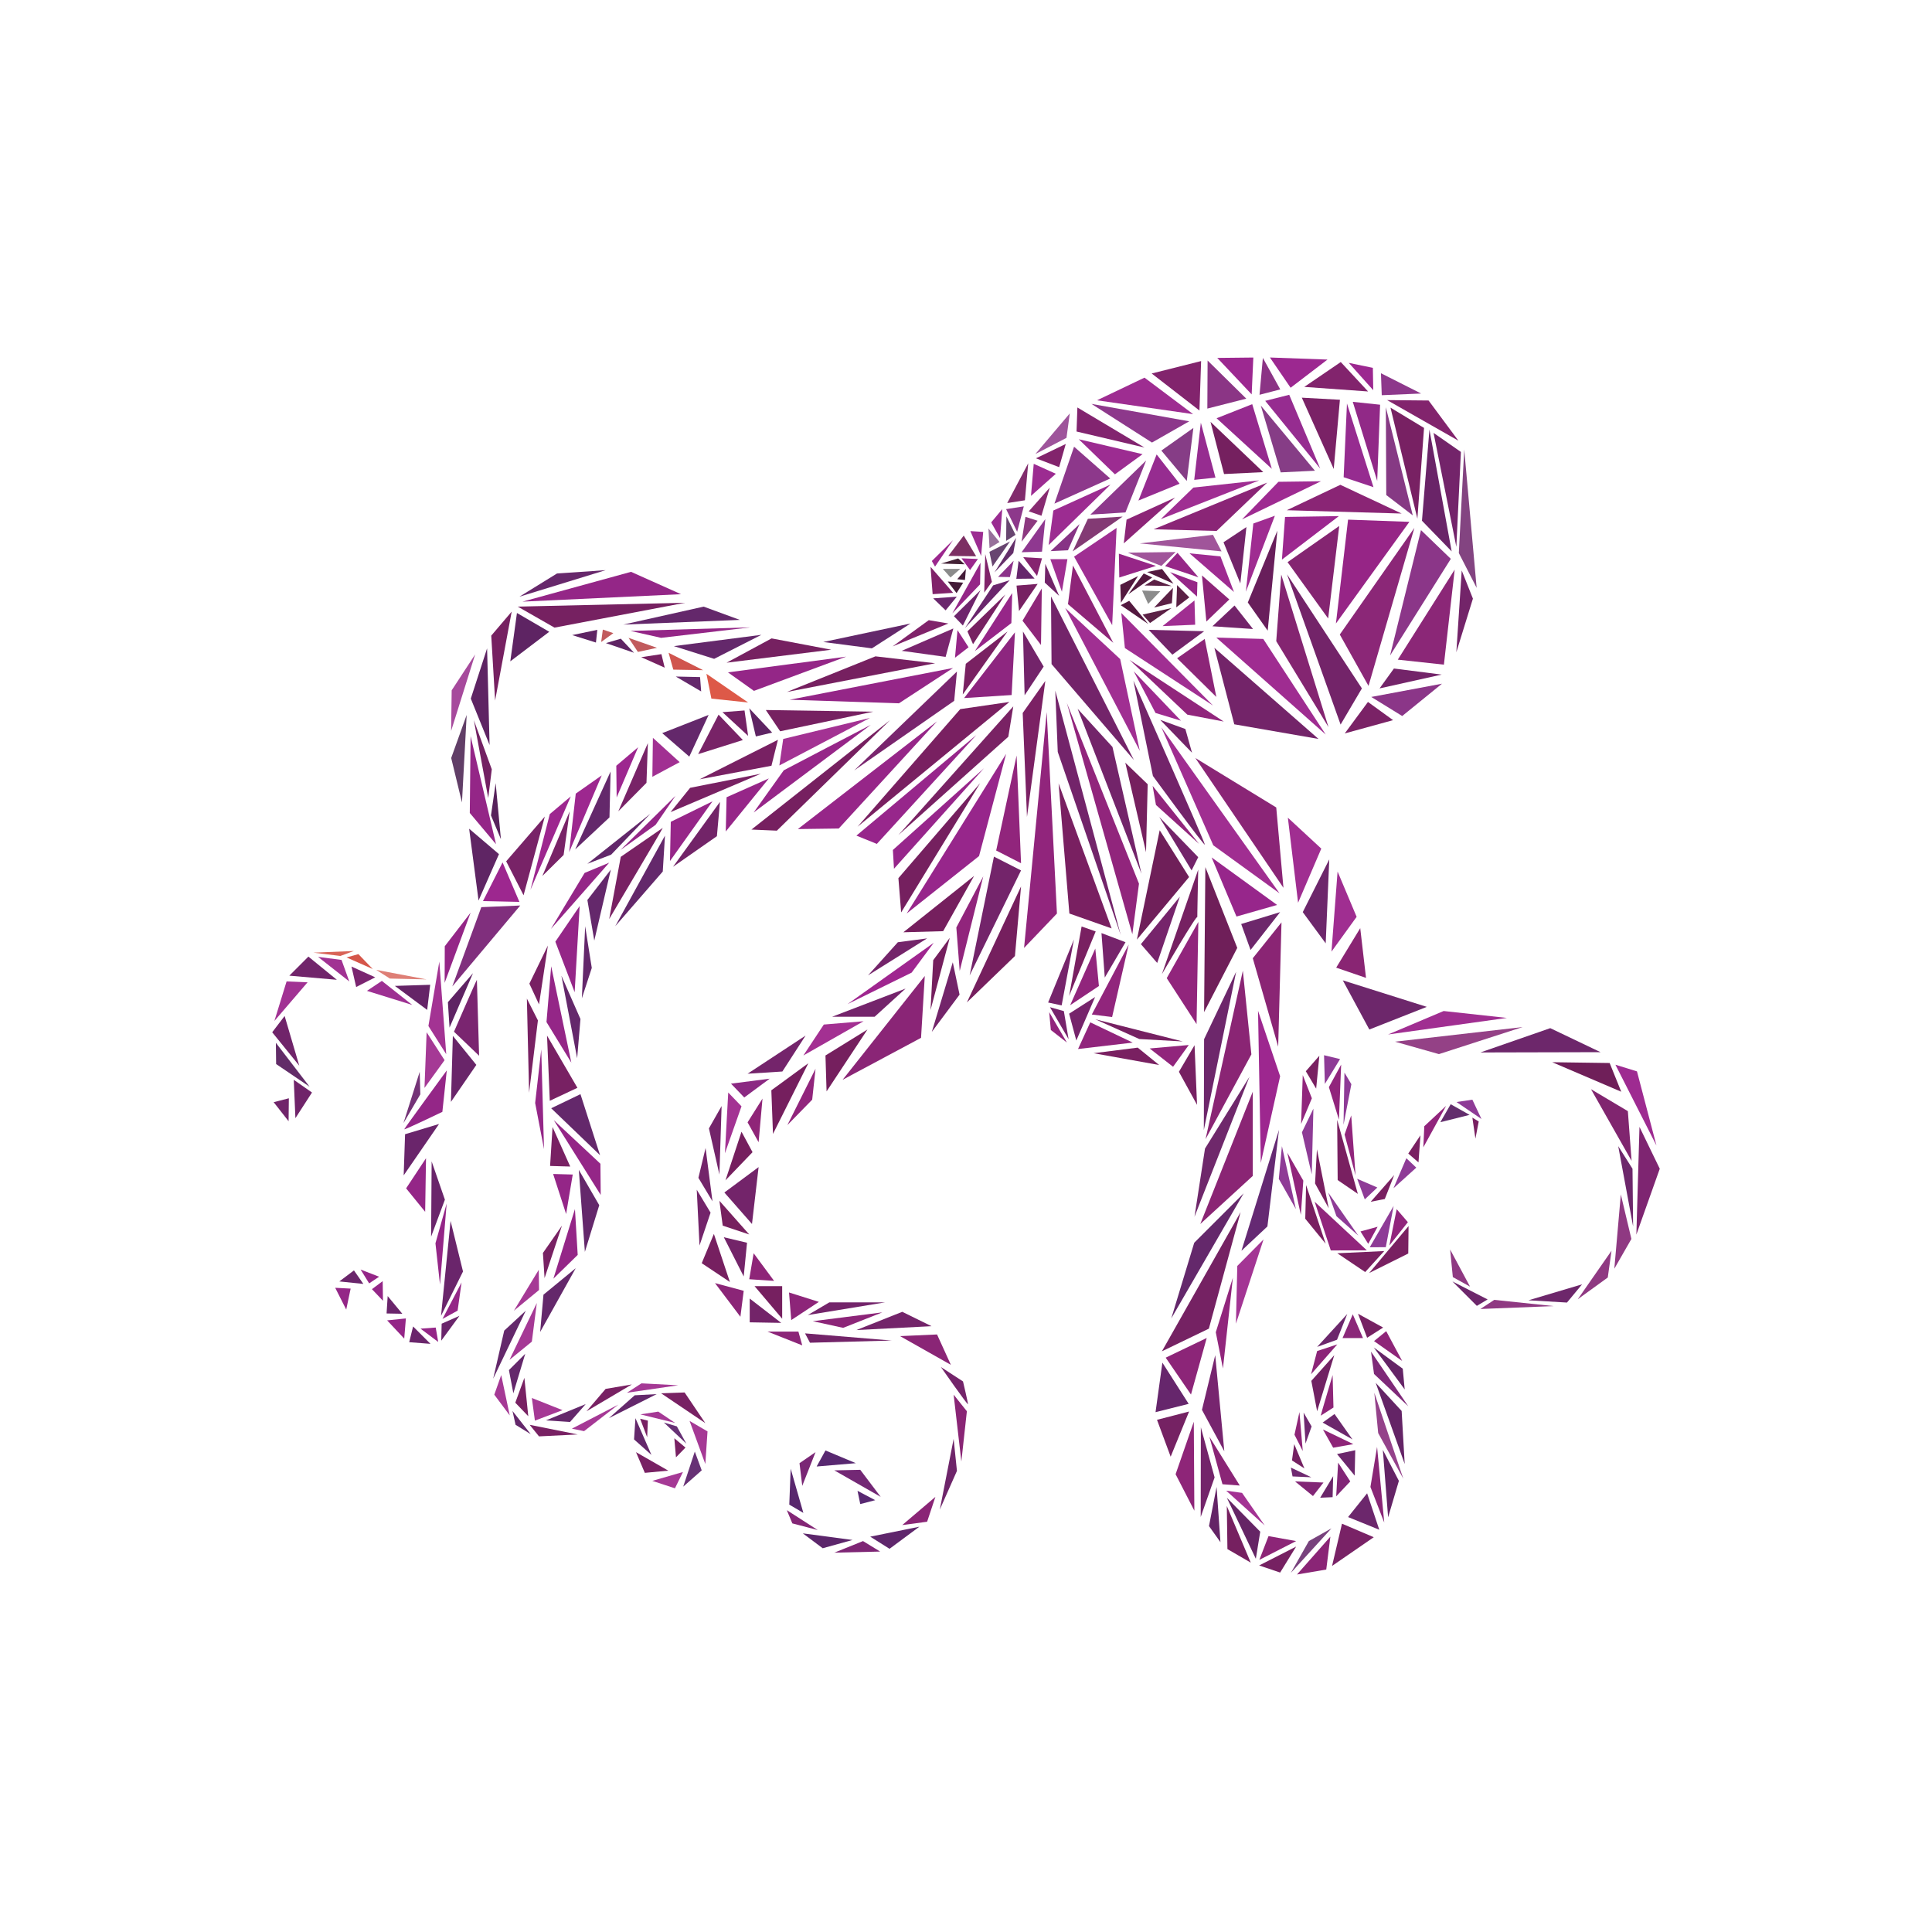 <svg id="Layer_1" data-name="Layer 1" xmlns="http://www.w3.org/2000/svg" viewBox="0 0 595.28 595.28"><defs><style>.cls-1{fill:#834481;}.cls-2{fill:#6a2468;}.cls-3{fill:#782163;}.cls-4{fill:#863a84;}.cls-5{fill:#82246d;}.cls-6{fill:#8d388b;}.cls-7{fill:#9c2890;}.cls-8{fill:#8b3485;}.cls-9{fill:#912987;}.cls-10{fill:#962c90;}.cls-11{fill:#7a2266;}.cls-12{fill:#863d86;}.cls-13{fill:#952a8e;}.cls-14{fill:#8b3585;}.cls-15{fill:#9e2d91;}.cls-16{fill:#75205f;}.cls-17{fill:#82246f;}.cls-18{fill:#9c2c91;}.cls-19{fill:#833a74;}.cls-20{fill:#873385;}.cls-21{fill:#9f2e92;}.cls-22{fill:#8c2577;}.cls-23{fill:#732469;}.cls-24{fill:#8b2777;}.cls-25{fill:#962586;}.cls-26{fill:#8a2575;}.cls-27{fill:#9e2b91;}.cls-28{fill:#8a2576;}.cls-29{fill:#962687;}.cls-30{fill:#a02e91;}.cls-31{fill:#73246a;}.cls-32{fill:#a02f92;}.cls-33{fill:#8c2578;}.cls-34{fill:#a0559a;}.cls-35{fill:#53193f;}.cls-36{fill:#9c278f;}.cls-37{fill:#9f2c91;}.cls-38{fill:#681e5b;}.cls-39{fill:#842571;}.cls-40{fill:#8b3688;}.cls-41{fill:#91257c;}.cls-42{fill:#9e2a8f;}.cls-43{fill:#6d276b;}.cls-44{fill:#892573;}.cls-45{fill:#944186;}.cls-46{fill:#6f1f59;}.cls-47{fill:#80256f;}.cls-48{fill:#7e2571;}.cls-49{fill:#8f3982;}.cls-50{fill:#97268b;}.cls-51{fill:#8a2574;}.cls-52{fill:#9d278f;}.cls-53{fill:#652973;}.cls-54{fill:#a33594;}.cls-55{fill:#91267c;}.cls-56{fill:#77256f;}.cls-57{fill:#a33293;}.cls-58{fill:#762162;}.cls-59{fill:#6f286b;}.cls-60{fill:#64286b;}.cls-61{fill:#752263;}.cls-62{fill:#66266c;}.cls-63{fill:#8e2578;}.cls-64{fill:#642466;}.cls-65{fill:#762060;}.cls-66{fill:#652565;}.cls-67{fill:#78427d;}.cls-68{fill:#792266;}.cls-69{fill:#6c276c;}.cls-70{fill:#892676;}.cls-71{fill:#94428a;}.cls-72{fill:#7e2978;}.cls-73{fill:#8b2879;}.cls-74{fill:#712263;}.cls-75{fill:#822677;}.cls-76{fill:#6b266a;}.cls-77{fill:#822676;}.cls-78{fill:#6f2970;}.cls-79{fill:#752162;}.cls-80{fill:#5b2045;}.cls-81{fill:#8b8b8b;}.cls-82{fill:#9e549b;}.cls-83{fill:#722469;}.cls-84{fill:#862470;}.cls-85{fill:#8f3890;}.cls-86{fill:#82246c;}.cls-87{fill:#812c6d;}.cls-88{fill:#872b71;}.cls-89{fill:#8c3980;}.cls-90{fill:#9a2c91;}.cls-91{fill:#684570;}.cls-92{fill:#642f6a;}.cls-93{fill:#97709b;}.cls-94{fill:#80236a;}.cls-95{fill:#942687;}.cls-96{fill:#6e256c;}.cls-97{fill:#6a276d;}.cls-98{fill:#772162;}.cls-99{fill:#8c328a;}.cls-100{fill:#962688;}.cls-101{fill:#8e2679;}.cls-102{fill:#8d267f;}.cls-103{fill:#792162;}.cls-104{fill:#79256e;}.cls-105{fill:#762161;}.cls-106{fill:#67286b;}.cls-107{fill:#5e2463;}.cls-108{fill:#a64a9c;}.cls-109{fill:#732163;}.cls-110{fill:#613e67;}.cls-111{fill:#57225b;}.cls-112{fill:#5f2564;}.cls-113{fill:#802f7d;}.cls-114{fill:#5e2363;}.cls-115{fill:#7a2570;}.cls-116{fill:#692569;}.cls-117{fill:#6a256b;}.cls-118{fill:#a33393;}.cls-119{fill:#a53995;}.cls-120{fill:#743377;}.cls-121{fill:#652467;}.cls-122{fill:#9d3092;}.cls-123{fill:#a13293;}.cls-124{fill:#71256b;}.cls-125{fill:#70246a;}.cls-126{fill:#622c68;}.cls-127{fill:#d86357;}.cls-128{fill:#d5564a;}.cls-129{fill:#de7f76;}.cls-130{fill:#c15b5d;}.cls-131{fill:#d0554e;}.cls-132{fill:#dd5948;}.cls-133{fill:#732265;}.cls-134{fill:#782367;}.cls-135{fill:#a13092;}.cls-136{fill:#722468;}.cls-137{fill:#62276a;}.cls-138{fill:#673175;}.cls-139{fill:#792061;}.cls-140{fill:#792264;}.cls-141{fill:#7b2164;}.cls-142{fill:#751f5e;}.cls-143{fill:#9f268f;}.cls-144{fill:#74246a;}.cls-145{fill:#74246b;}.cls-146{fill:#a33092;}.cls-147{fill:#8b2982;}.cls-148{fill:#8f2578;}.cls-149{fill:#77205f;}.cls-150{fill:#8b2577;}.cls-151{fill:#8d2579;}.cls-152{fill:#892575;}.cls-153{fill:#6e256a;}.cls-154{fill:#5f266c;}.cls-155{fill:#7e2675;}.cls-156{fill:#5c266b;}.cls-157{fill:#832675;}.cls-158{fill:#59276d;}.cls-159{fill:#7a2775;}.cls-160{fill:#582870;}.cls-161{fill:#732875;}.cls-162{fill:#582871;}.cls-163{fill:#76205f;}.cls-164{fill:#7c2f63;}.cls-165{fill:#9b278d;}.cls-166{fill:#431c38;}.cls-167{fill:#432135;}.cls-168{fill:#8e3b96;}.cls-169{fill:#632e6d;}.cls-170{fill:#76246b;}</style></defs><polygon class="cls-1" points="451.15 138.49 454.98 181.13 449.49 170.4 451.15 138.49"/><polygon class="cls-2" points="438.13 160.45 447.28 169.89 440.43 132.36 438.13 160.45"/><polygon class="cls-3" points="428.43 125.6 438.77 131.85 436.72 159.81 428.43 125.6"/><polygon class="cls-4" points="427.13 152.53 435.3 158.79 427 125.47 427.13 152.53"/><polygon class="cls-5" points="449.36 135.79 427.4 123.28 440.17 123.4 449.36 135.79"/><polygon class="cls-6" points="425.49 115 425.74 121.77 437.87 121.25 425.49 115"/><polygon class="cls-7" points="415.59 111.81 423 113.34 423.12 120.23 415.59 111.81"/><polygon class="cls-5" points="421.53 120.62 413.11 111.55 401.87 119.21 421.53 120.62"/><polygon class="cls-7" points="409.02 110.79 397.66 119.47 391.28 110.15 409.02 110.79"/><polygon class="cls-8" points="389.11 110.28 394.47 119.98 388.08 121.64 389.11 110.28"/><polygon class="cls-7" points="386.17 110.16 385.66 121.52 375.06 110.28 386.17 110.16"/><polygon class="cls-9" points="425.23 124.7 424.34 148.19 416.81 123.81 425.23 124.7"/><polyline class="cls-10" points="415.02 124.32 423.19 150.11 414 147.04 415.02 124.32"/><polygon class="cls-11" points="412.85 123.17 410.94 144.49 401.11 122.53 412.85 123.17"/><polygon class="cls-10" points="397.23 121.64 389.83 123.51 406.77 144.36 397.23 121.64"/><polygon class="cls-12" points="388.47 124.96 405.15 145.04 394.6 145.55 388.47 124.96"/><polygon class="cls-13" points="385.83 124.53 391.87 144.45 374.85 128.87 385.83 124.53"/><polygon class="cls-14" points="372.08 111.08 384 122.83 372 125.89 372.08 111.08"/><polygon class="cls-5" points="370.08 111.25 369.57 126.49 354.85 115.08 370.08 111.25"/><polygon class="cls-15" points="352.64 116.36 367.62 127.6 338 123.34 352.64 116.36"/><polygon class="cls-16" points="372.98 129.98 389.23 145.47 377.15 146.06 372.98 129.98"/><polygon class="cls-10" points="370 130.23 374.51 147.17 367.96 147.85 370 130.23"/><polygon class="cls-12" points="367.7 131.85 365.66 148.19 357.83 138.83 367.7 131.85"/><polygon class="cls-10" points="356.38 140.02 363.45 149.04 350.77 154.23 356.38 140.02"/><polygon class="cls-6" points="336.3 124.45 366.43 129.81 354.94 136.36 336.3 124.45"/><polygon class="cls-17" points="331.96 125.55 352.64 137.89 331.7 132.96 331.96 125.55"/><polygon class="cls-18" points="332.38 135.34 352.04 139.94 343.53 146.15 332.38 135.34"/><polygon class="cls-6" points="330.94 137.64 342.08 147.43 324.89 155.17 330.94 137.64"/><polygon class="cls-6" points="353.15 141.89 346.77 157.89 335.96 158.57 353.15 141.89"/><polygon class="cls-18" points="342.17 149.3 324.55 157.3 323.11 167.94 342.17 149.3"/><polygon class="cls-19" points="335.19 159.85 345.91 159.17 330.51 169.89 335.19 159.85"/><polygon class="cls-20" points="332.64 161.47 323.7 169.81 329.06 169.55 332.64 161.47"/><polygon class="cls-21" points="344.04 162.66 330.94 171.51 342.68 192.62 344.04 162.66"/><polygon class="cls-22" points="347.11 160.11 346.25 167.43 362.08 153.3 347.11 160.11"/><polygon class="cls-21" points="357.66 159.94 367.7 150.23 387.96 148.02 357.66 159.94"/><polygon class="cls-23" points="450.38 175.77 453.83 184.45 448.72 200.96 450.38 175.77"/><polygon class="cls-24" points="435.79 162.66 421.66 211.34 412.81 195.51 435.79 162.66"/><polygon class="cls-25" points="434.25 160.79 411.62 192.11 415.36 160.11 434.25 160.79"/><polygon class="cls-26" points="431.87 158.23 412.98 149.38 396.47 157.21 431.87 158.23"/><polygon class="cls-27" points="407.02 148.28 393.91 148.45 382.68 160.03 407.02 148.28"/><polygon class="cls-28" points="390.43 148.7 355.45 163.08 374.85 163.6 390.43 148.7"/><polygon class="cls-29" points="344.87 177.94 344.74 170.6 356.17 174.36 344.87 177.94"/><polygon class="cls-29" points="358.98 174.43 362.81 170.34 369.25 177.87 358.98 174.43"/><polygon class="cls-30" points="368.04 185 368.25 192.49 358.21 192.91 368.04 185"/><polygon class="cls-31" points="353.91 194.06 371.02 194.49 361.23 201.72 353.91 194.06"/><polygon class="cls-32" points="345.49 188.87 346.6 199.68 373.74 217.38 345.49 188.87"/><polygon class="cls-33" points="362.68 202.83 371.19 196.87 374.77 214.74 362.68 202.83"/><polygon class="cls-34" points="351.19 167.43 373.74 164.79 376.38 169.89 351.19 167.43"/><polygon class="cls-35" points="353.44 176.24 358.05 175.32 361.56 179.85 353.44 176.24"/><polygon class="cls-36" points="395.94 159.28 412.53 159.02 394.98 172.43 395.94 159.28"/><polygon class="cls-27" points="366.51 170.49 376.04 171.43 380.21 182.4 366.51 170.49"/><polygon class="cls-33" points="370.34 177.3 378.77 184.7 371.7 191.51 370.34 177.3"/><polygon class="cls-31" points="373.57 192.96 380.38 186.57 386.08 193.81 373.57 192.96"/><polygon class="cls-37" points="386.17 161.3 392.81 158.91 383.87 182.32 386.17 161.3"/><polygon class="cls-31" points="382.17 179.77 376.98 167.08 384.04 162.4 382.17 179.77"/><polygon class="cls-38" points="384.47 185.64 390.6 194.32 393.57 163.51 384.47 185.64"/><polygon class="cls-39" points="396.72 173.21 412.64 162.06 409.23 190.57 396.72 173.21"/><polygon class="cls-23" points="419.62 212.11 413.06 223.25 396.55 176.96 419.62 212.11"/><polygon class="cls-24" points="448.21 175.51 430.68 203.25 444.89 204.79 448.21 175.51"/><polygon class="cls-23" points="429.49 205.98 425.06 212.11 444.21 207.85 429.49 205.98"/><polygon class="cls-40" points="444.3 210.66 432.04 220.62 422.51 214.74 444.3 210.66"/><polygon class="cls-11" points="421.49 216.28 429.23 221.89 414.34 225.98 421.49 216.28"/><polygon class="cls-39" points="394.77 177.04 393.23 197.55 409.32 224.02 394.77 177.04"/><polygon class="cls-37" points="374.77 196.45 389.23 196.87 408.47 226.32 374.77 196.45"/><polygon class="cls-23" points="374.17 199.6 406.25 227.68 380.3 223.17 374.17 199.6"/><polygon class="cls-41" points="377.06 222.32 365.83 220.19 348.04 203.34 377.06 222.32"/><polygon class="cls-42" points="349.32 206.83 363.87 222.06 356.04 219.68 349.32 206.83"/><polygon class="cls-31" points="357.49 221.81 365.23 224.62 367.28 231.94 357.49 221.81"/><polygon class="cls-28" points="368.3 233.55 393.23 248.79 395.45 273.55 368.3 233.55"/><polygon class="cls-30" points="357.83 224.11 394.25 275.25 373.83 260.45 357.83 224.11"/><polygon class="cls-30" points="396.81 251.94 407.11 261.47 399.96 278.15 396.81 251.94"/><polygon class="cls-43" points="409.57 264.79 408.47 290.66 401.4 281.04 409.57 264.79"/><polygon class="cls-30" points="412.13 268.53 410.25 293.21 418 282.49 412.13 268.53"/><polygon class="cls-44" points="419.11 285.98 411.7 298.15 420.89 301.3 419.11 285.98"/><polygon class="cls-43" points="413.74 302.06 439.62 310.23 421.91 317.21 413.74 302.06"/><polygon class="cls-30" points="444.81 311.51 427.7 318.74 464.3 313.64 444.81 311.51"/><polygon class="cls-45" points="429.83 320.96 443.36 324.79 469.15 316.45 429.83 320.96"/><polygon class="cls-43" points="477.66 316.79 456.13 324.28 493.15 324.19 477.66 316.79"/><polyline class="cls-46" points="478 327.28 495.96 327.53 499.53 336.38 478.25 327.28"/><polygon class="cls-27" points="497.74 328.06 504.38 330.11 510.38 352.96 497.74 328.06"/><polygon class="cls-47" points="490.21 335.6 501.57 342.36 502.72 357.68 490.21 335.6"/><polygon class="cls-48" points="505.15 347.21 511.4 360.11 504.19 380.4 505.15 347.21"/><polygon class="cls-43" points="498.6 353.15 503 360.11 503.19 377.91 498.6 353.15"/><polygon class="cls-49" points="499.4 368.02 502.66 381.74 497.4 390.91 499.4 368.02"/><polygon class="cls-49" points="496.53 385.38 495.38 393.62 486.13 400.32 496.53 385.38"/><polygon class="cls-43" points="487.47 395.72 482.81 401.34 470.94 400.64 487.47 395.72"/><polygon class="cls-49" points="478.72 402.43 460.4 400.51 456.13 403.32 478.72 402.43"/><polygon class="cls-43" points="458.36 400.38 455.04 402.36 447.51 394.83 458.36 400.38"/><polygon class="cls-49" points="447.64 393.49 452.94 396.43 446.81 385 447.64 393.49"/><polygon class="cls-50" points="393.49 278.83 373.32 264.19 380.98 282.4 393.49 278.83"/><polygon class="cls-43" points="394.43 281.04 382.43 284.7 385.32 292.7 394.43 281.04"/><polygon class="cls-51" points="394.85 284.19 393.83 322.49 386 295.25 394.85 284.19"/><polygon class="cls-52" points="387.62 311.43 394.43 331.6 388.47 358.32 387.62 311.43"/><polygon class="cls-53" points="394.08 348.11 390.51 377.89 382.51 385.38 394.08 348.11"/><polygon class="cls-54" points="389.32 381.89 380.81 407.85 381.23 390.06 389.32 381.89"/><polygon class="cls-55" points="379.87 393.68 376.81 421.64 374.6 410.49 379.87 393.68"/><polygon class="cls-56" points="374.43 417.55 377.23 447.17 370.34 434.4 374.43 417.55"/><polygon class="cls-28" points="372.64 442.7 382 457.72 376.66 457.32 372.64 442.7"/><polygon class="cls-57" points="377.81 459.3 382.7 459.98 389.68 470.02 377.81 459.3"/><path class="cls-31" d="M349.23,209.72s22,49.74,22,50.51-16-21.15-16-21.15Z"/><polygon class="cls-41" points="355.15 242.15 369.45 260.02 356.17 248.02 355.15 242.15"/><polygon class="cls-31" points="357.19 251.72 369.19 264.11 367.15 268.19 357.19 251.72"/><polygon class="cls-46" points="357.32 255.81 350.3 289.51 366.38 270.23 357.32 255.81"/><polygon class="cls-46" points="371.39 267.17 381.22 292.06 371 311.85 371.39 267.17"/><path class="cls-58" d="M369.19,267.94,358,300.15s11.06-19.06,10.94-17.53S369.19,267.94,369.19,267.94Z"/><polygon class="cls-41" points="369.23 284.06 359.49 301.38 368.68 315.55 369.23 284.06"/><polygon class="cls-43" points="380.87 299.43 371 320.19 370.92 348.19 380.87 299.43"/><polygon class="cls-51" points="382.94 299.08 371.45 351 385.57 324.87 382.94 299.08"/><polygon class="cls-59" points="384.98 331.77 371.28 353.89 368.04 374.91 384.98 331.77"/><polygon class="cls-51" points="386 336.36 369.83 377.13 386 362.32 386 336.36"/><polygon class="cls-60" points="383.19 367.68 367.96 382.91 360.89 406.23 383.19 367.68"/><polygon class="cls-61" points="382.25 373.47 358 416.36 372.47 409.38 382.25 373.47"/><polygon class="cls-33" points="371.81 412.25 366.96 429.68 359.17 418.32 371.81 412.25"/><polygon class="cls-62" points="358.15 419.85 366.25 432.55 356.04 435.11 358.15 419.85"/><polygon class="cls-61" points="356.49 437.47 360.7 448.83 366.38 434.91 356.49 437.47"/><polygon class="cls-63" points="367.83 438.06 362.22 454.23 368 465.47 367.83 438.06"/><polygon class="cls-31" points="370 439.77 369.96 467.4 374.24 455.21 370 439.77"/><polygon class="cls-64" points="374.85 458.15 372.51 470.21 376.04 475.17 374.85 458.15"/><polygon class="cls-65" points="378 464.02 378.19 477.3 385.38 481.47 378 464.02"/><polygon class="cls-66" points="378 461.47 388.3 471.94 386.94 480.28 378 461.47"/><polygon class="cls-22" points="390.85 473.3 399.36 474.83 388.02 480.62 390.85 473.3"/><polygon class="cls-58" points="387.96 482.34 399.36 476.53 394.43 484.53 387.96 482.34"/><polygon class="cls-67" points="403.28 474.83 410.25 470.91 397.74 484.62 403.28 474.83"/><polygon class="cls-28" points="409.91 473.47 399.62 485.13 408.64 483.6 409.91 473.47"/><polygon class="cls-68" points="413.49 469.47 410.43 482.49 423.28 473.64 413.49 469.47"/><polygon class="cls-69" points="415.36 467.43 421.23 460.11 424.98 471.34 415.36 467.43"/><polygon class="cls-70" points="422.25 458.15 424.3 445.81 426.51 469.13 422.25 458.15"/><polygon class="cls-64" points="426.08 446.74 427.7 467.51 431.02 456.28 426.08 446.74"/><polygon class="cls-71" points="423.45 429.13 424.64 441.55 432.38 455.6 423.45 429.13"/><polygon class="cls-64" points="423.87 426.06 432.81 451.08 431.87 434.74 423.87 426.06"/><polygon class="cls-72" points="423.36 423.34 422.43 416.45 433.91 433.3 423.36 423.34"/><polygon class="cls-64" points="423.28 415.17 432.81 428.11 432.21 421.72 423.28 415.17"/><polygon class="cls-63" points="423.36 413.21 432.04 419.34 427.11 410.15 423.36 413.21"/><polygon class="cls-58" points="421.23 412.19 426.17 409.04 418.43 404.79 421.23 412.19"/><polygon class="cls-73" points="416.81 404.96 419.96 412.28 413.66 412.28 416.81 404.96"/><polygon class="cls-69" points="415.11 404.87 411.96 412.79 405.83 415 415.11 404.87"/><polygon class="cls-33" points="405.83 416.28 412.04 414.23 403.96 423.43 405.83 416.28"/><polygon class="cls-74" points="404.04 425.47 411.11 417.55 405.83 434.83 404.04 425.47"/><path class="cls-63" d="M406.94,436.19c0-.26,3.66-12.51,3.66-12.51l.26,10Z"/><polygon class="cls-69" points="407.53 438.32 411.19 435.68 416.72 443.51 407.53 438.32"/><polygon class="cls-63" points="407.62 440.45 416.98 444.96 410.77 446.06 407.62 440.45"/><polygon class="cls-69" points="411.96 448.02 417.57 446.83 417.4 454.66 411.96 448.02"/><polygon class="cls-75" points="412.3 450.66 416.04 456.45 411.7 461.04 412.3 450.66"/><polygon class="cls-76" points="410.77 454.83 410.6 461.3 406.77 461.47 410.77 454.83"/><polygon class="cls-77" points="407.79 456.79 404.55 460.96 399.02 456.45 407.79 456.79"/><polygon class="cls-78" points="404.04 455.17 398.25 454.91 397.74 452.19 404.04 455.17"/><polygon class="cls-79" points="398.08 449.98 398.77 444.96 401.91 452.45 398.08 449.98"/><polygon class="cls-63" points="398.85 442.06 400.38 435.08 401.4 447.08 398.85 442.06"/><polygon class="cls-78" points="401.66 435.25 402.25 444.79 404.13 439.51 401.66 435.25"/><polygon class="cls-35" points="355.02 177.94 352.4 176.69 347.64 183.11 355.02 177.94"/><polygon class="cls-35" points="345.32 186.46 347.93 185.12 353.8 192.27 345.32 186.46"/><polygon class="cls-80" points="352.05 189.36 360.98 187.34 354.35 191.96 352.05 189.36"/><polygon class="cls-80" points="361.4 181.13 355.6 187.19 361.08 185.85 361.4 181.13"/><polygon class="cls-81" points="351.89 181.95 357.51 182.17 353.77 186.08 351.89 181.95"/><polygon class="cls-82" points="329.62 127.38 328.6 134.91 319.02 139.89 329.62 127.38"/><polygon class="cls-35" points="350.65 177.49 345.19 180.2 345.38 185.72 350.65 177.49"/><polygon class="cls-80" points="352.64 180.4 361.02 180.57 355.62 178.57 352.64 180.4"/><polygon class="cls-34" points="347.49 170.28 362.23 170.09 357.83 174.37 347.49 170.28"/><polygon class="cls-29" points="360.51 176.28 368.94 179.4 368.81 183.81 360.51 176.28"/><polygon class="cls-40" points="437.83 163.34 447.02 172.19 428.3 201.98 437.83 163.34"/><polygon class="cls-31" points="441.7 133.38 448.72 168.49 450.13 139.25 441.7 133.38"/><polygon class="cls-63" points="330.6 174.23 329.06 186.15 343.02 198.06 330.6 174.23"/><polygon class="cls-32" points="328.89 172.28 327.19 182.32 323.62 172.28 328.89 172.28"/><polygon class="cls-83" points="322.08 173.72 321.91 179.51 326.34 183.6 322.08 173.72"/><polygon class="cls-84" points="321.06 172.02 319.53 177.47 315.28 171.68 321.06 172.02"/><polygon class="cls-85" points="322.08 159.94 321.06 169.98 314.77 170.15 322.08 159.94"/><polygon class="cls-86" points="328.38 136.79 319.19 141.21 326.34 143.94 328.38 136.79"/><polygon class="cls-18" points="318.51 142.91 325.32 145.98 317.66 152.79 318.51 142.91"/><polygon class="cls-87" points="316.81 142.74 315.79 154.15 310.34 155 316.81 142.74"/><polygon class="cls-6" points="310 156.87 315.45 156.02 313.4 163.85 310 156.87"/><polygon class="cls-88" points="316.98 157.55 323.45 150.23 320.89 158.91 316.98 157.55"/><polygon class="cls-89" points="315.96 159.25 314.77 166.91 319.7 160.45 315.96 159.25"/><polygon class="cls-90" points="305.4 160.96 308.81 156.87 308.13 165.81 305.4 160.96"/><polygon class="cls-91" points="310.09 159.08 312.9 164.79 310 166.66 310.09 159.08"/><polygon class="cls-92" points="313.06 165.72 312.21 170.4 306.43 176.36 313.06 165.72"/><polygon class="cls-91" points="311.19 166.83 305.81 174.55 304.85 170.02 311.19 166.83"/><polygon class="cls-93" points="304.55 162.83 307.96 167 304.89 168.87 304.55 162.83"/><polygon class="cls-18" points="302.94 163.89 298.98 163.64 302.3 171.3 302.94 163.89"/><polygon class="cls-94" points="303.57 170.72 305.62 179.28 303.25 182.6 303.57 170.72"/><polygon class="cls-95" points="302.11 173.4 301.98 180.04 293.43 188.98 302.11 173.4"/><polygon class="cls-96" points="293.94 189.87 296.68 192.74 302.11 181.83 293.94 189.87"/><polygon class="cls-97" points="297.32 193.51 306 180.36 311.11 178.77 297.32 193.51"/><polygon class="cls-98" points="298.08 194.53 299.81 198.49 309.77 183.17 298.08 194.53"/><polygon class="cls-99" points="307.53 177.74 312.32 172.77 311.17 177.81 307.53 177.74"/><polygon class="cls-62" points="313.85 172.79 318.77 178.28 313.15 178.34 313.85 172.79"/><polygon class="cls-98" points="313.21 180.43 319.72 179.91 313.98 188.28 313.21 180.43"/><polygon class="cls-100" points="311.87 182.72 311.62 191.98 300.38 200.6 311.87 182.72"/><polygon class="cls-101" points="315.05 191.25 321 181.3 320.75 198.74 315.05 191.25"/><polygon class="cls-32" points="328.21 187.34 345.15 203.08 351.19 231.34 328.21 187.34"/><polygon class="cls-31" points="323.83 183.77 349.36 234.15 324 204.62 323.83 183.77"/><polygon class="cls-31" points="315.19 194.57 321.57 205.38 315.7 214.23 315.19 194.57"/><polygon class="cls-102" points="312.72 194.83 311.7 214.15 297.06 215.08 312.72 194.83"/><polygon class="cls-103" points="310.43 194.57 296.64 213.98 297.57 204.53 310.43 194.57"/><polygon class="cls-100" points="295.02 194.15 298.43 199.43 294.25 202.66 295.02 194.15"/><polygon class="cls-104" points="293.74 193.64 291.36 202.4 277.83 200.53 293.74 193.64"/><polygon class="cls-94" points="292.21 192.11 286.17 191.08 275.02 199.17 292.21 192.11"/><polygon class="cls-60" points="280.55 192.11 253.66 197.81 268.64 199.77 280.55 192.11"/><polygon class="cls-65" points="269.74 202.23 288.13 204.36 242.43 213.21 269.74 202.23"/><polygon class="cls-95" points="293.66 205.81 276.98 216.7 243.28 215.6 293.66 205.81"/><polygon class="cls-95" points="260.72 202.32 232.3 212.87 224.3 207.17 260.72 202.32"/><polygon class="cls-105" points="256.13 200.19 237.74 196.7 223.87 204.19 256.13 200.19"/><polygon class="cls-60" points="234.6 195.6 220.04 203 207.62 199.08 234.6 195.6"/><polygon class="cls-95" points="231.19 193.3 203.7 196.53 194.25 194.4 231.19 193.3"/><polygon class="cls-60" points="227.96 191 192.04 192.45 216.81 186.91 227.96 191"/><polygon class="cls-105" points="211.11 185.72 170.85 193.38 159.53 186.91 211.11 185.72"/><polygon class="cls-95" points="209.83 183.08 194.43 176.19 160.98 185.38 209.83 183.08"/><polygon class="cls-106" points="186.6 175.68 171.62 176.7 160.04 183.85 186.6 175.68"/><polygon class="cls-107" points="159.28 188.87 169.23 194.66 157.23 203.77 159.28 188.87"/><polygon class="cls-105" points="157.66 188.45 152.55 215.85 151.36 195.85 157.66 188.45"/><polygon class="cls-107" points="150.08 199.77 150.85 229.55 145.06 215.25 150.08 199.77"/><polygon class="cls-108" points="146.4 201.64 139 225.21 139.17 212.7 146.4 201.64"/><polygon class="cls-109" points="146 221.89 151.53 237.04 150.43 245.89 146 221.89"/><polygon class="cls-110" points="143.79 220.28 142.34 247.25 139.02 233.55 143.79 220.28"/><polygon class="cls-95" points="145 226.83 144.75 250.49 152.83 260.11 145 226.83"/><polygon class="cls-111" points="152.72 241.3 151.28 251.25 154.34 258.57 152.72 241.3"/><polygon class="cls-112" points="144.55 255.34 153.74 263.17 147.45 277.47 144.55 255.34"/><polygon class="cls-52" points="154.85 265.72 160.04 277.89 148.81 277.64 154.85 265.72"/><polygon class="cls-113" points="148.3 279.51 160.3 279 139.36 303.94 148.3 279.51"/><polygon class="cls-95" points="145 281.21 137 302.83 137.04 291.55 145 281.21"/><path class="cls-114" d="M145.74,299.85c-.26.26-7.74,8.94-7.74,8.94l.51,7.83Z"/><path class="cls-115" d="M146.94,301.89c-.26.34-7.06,16-7.06,16l7.74,7.4Z"/><polygon class="cls-116" points="139.53 319.17 146.77 328.11 138.94 339.51 139.53 319.17"/><path class="cls-95" d="M137.66,329.81l-1.36,12.77s-11.83,5.7-11.74,5.36S137.66,329.81,137.66,329.81Z"/><polygon class="cls-117" points="135.28 346.32 124.38 362.15 124.81 349.47 135.28 346.32"/><polygon class="cls-95" points="131.26 356.87 125.13 366.15 131 373.38 131.26 356.87"/><polygon class="cls-118" points="135.36 296.28 137.49 324.81 132 316.13 135.36 296.28"/><polygon class="cls-119" points="131.45 318.06 136.98 326.66 130.79 335.21 131.45 318.06"/><polygon class="cls-120" points="129.32 330.23 129.51 337.19 124.31 346.06 129.32 330.23"/><polygon class="cls-121" points="132.55 303.43 131.62 311.17 121.66 303.77 132.55 303.43"/><polygon class="cls-122" points="117.66 302.23 127.02 309.64 113.06 305.3 117.66 302.23"/><polygon class="cls-115" points="115.62 301.13 109.74 304.11 108.3 297.81 115.62 301.13"/><polygon class="cls-123" points="105.23 295.77 107.62 302.4 98 294.83 105.23 295.77"/><polygon class="cls-124" points="95.02 294.74 103.79 301.89 89.15 300.62 95.02 294.74"/><polygon class="cls-123" points="88.3 302.4 94.77 302.66 84.55 314.57 88.3 302.4"/><polygon class="cls-125" points="87.7 313.04 83.87 318.06 92.21 328.36 87.7 313.04"/><polygon class="cls-126" points="85 321.3 85.08 327.85 95.38 334.83 85 321.3"/><polygon class="cls-125" points="90.51 332.7 96.13 336.62 91.02 344.53 90.51 332.7"/><polygon class="cls-125" points="89 338.4 88.92 345.47 84.32 339.6 89 338.4"/><polygon class="cls-127" points="96.57 293.53 109.02 293.02 104.87 294.55 96.57 293.53"/><polygon class="cls-128" points="106.77 295 110.43 293.98 114.85 298.57 106.77 295"/><polygon class="cls-129" points="115.91 298.83 120.13 301.51 131.43 301.77 115.91 298.83"/><polygon class="cls-107" points="176.3 195.68 184.04 194.06 183.62 197.98 176.3 195.68"/><polygon class="cls-130" points="185.74 193.98 185.23 197.81 188.98 195.08 185.74 193.98"/><polygon class="cls-107" points="186.68 198.15 191.28 196.79 195.36 201.13 186.68 198.15"/><polygon class="cls-130" points="193.66 196.53 202.43 199.6 196.55 200.87 193.66 196.53"/><polygon class="cls-105" points="197.57 202.49 203.79 201.55 204.81 205.72 197.57 202.49"/><polygon class="cls-131" points="206 201.13 207.45 206.32 216.64 206.49 206 201.13"/><polygon class="cls-60" points="208.21 208.45 215.7 208.62 216.04 213.04 208.21 208.45"/><polygon class="cls-132" points="217.66 207.6 219.19 215.25 230.51 216.45 217.66 207.6"/><polygon class="cls-107" points="230.85 218.23 232.89 226.91 237.91 225.72 230.85 218.23"/><polygon class="cls-133" points="229.4 218.91 230.51 226.74 222.6 219.43 229.4 218.91"/><polygon class="cls-134" points="221.4 220.19 228.89 228.02 215.11 232.36 221.4 220.19"/><polygon class="cls-60" points="218.34 220.28 212.38 233.13 204.04 225.89 218.34 220.28"/><polygon class="cls-135" points="201.17 227.34 209.42 234.83 201 239.34 201.17 227.34"/><polygon class="cls-134" points="199.62 228.96 199.19 241.21 190.51 249.98 199.62 228.96"/><polygon class="cls-52" points="196.62 230.23 190 245.72 189.89 235.94 196.62 230.23"/><polygon class="cls-105" points="235.96 218.77 240.38 225.32 269.06 219.28 235.96 218.77"/><polygon class="cls-57" points="268.04 221.21 241.32 227.68 240.13 235.85 268.04 221.21"/><path class="cls-100" d="M268.3,223.34c-.26.09-26.81,14-26.81,14l-9.28,13Z"/><path class="cls-3" d="M239.7,227.94c-.09.26-2,8-2,8l-22.13,4.17Z"/><polygon class="cls-3" points="234.43 238.4 212.64 242.74 206.6 250.23 234.43 238.4"/><polygon class="cls-100" points="236.89 239.85 223.87 245.64 223.62 256.19 236.89 239.85"/><polygon class="cls-136" points="221.83 247.08 220.89 257.64 207.36 267.08 221.83 247.08"/><polygon class="cls-100" points="219.53 246.91 206.68 253.21 206.43 265.3 219.53 246.91"/><polygon class="cls-60" points="204.89 257.47 204.21 268.53 189.57 285.38 204.89 257.47"/><path class="cls-3" d="M204.21,255.08c0,.26-16.51,28.09-16.51,28.09L191.27,264Z"/><polygon class="cls-95" points="208.13 245.21 202 254.15 191.19 261.89 208.13 245.21"/><polygon class="cls-137" points="200.38 250.74 180.98 266.15 188.3 263.34 200.38 250.74"/><polygon class="cls-95" points="187.7 265.81 180.13 268.96 169.74 286.23 187.7 265.81"/><polygon class="cls-60" points="188.21 267.94 180.98 277.3 183.11 289.81 188.21 267.94"/><polyline class="cls-60" points="181.74 294.49 182.34 298.23 179.28 307.6 180.3 285.38 181.74 294.49"/><polygon class="cls-95" points="178.6 279.17 177.06 305.72 171.11 290.15 178.6 279.17"/><polygon class="cls-60" points="172.98 300.62 178.85 313.98 177.83 326.06 172.98 300.62"/><polygon class="cls-95" points="169.83 297.72 168.38 314.91 176.04 327.43 169.83 297.72"/><polygon class="cls-3" points="168.81 291.34 163.11 303.08 166.08 309.47 168.81 291.34"/><polygon class="cls-3" points="165.74 314.4 162.34 307.68 163.02 336.7 165.74 314.4"/><polygon class="cls-3" points="168.55 319.08 177.91 335.17 169.4 339.17 168.55 319.08"/><polygon class="cls-95" points="166.77 323.34 167.62 354.06 164.89 339.85 166.77 323.34"/><polygon class="cls-60" points="169.83 341.47 178.85 337.13 184.89 355.94 169.83 341.47"/><polygon class="cls-95" points="170.62 345.13 185 358.57 185.09 368.19 170.62 345.13"/><polygon class="cls-3" points="170.25 347.25 175.7 359.43 169.49 359.25 170.25 347.25"/><polygon class="cls-95" points="170.43 361.72 176.47 361.89 174.43 374.06 170.43 361.72"/><polygon class="cls-60" points="178.34 360.45 184.64 371.34 180.21 385.72 178.34 360.45"/><polygon class="cls-95" points="177.15 372.53 178 386.66 170.51 393.98 177.15 372.53"/><polygon class="cls-3" points="173.15 377.64 167.79 393.81 167.28 386.06 173.15 377.64"/><polygon class="cls-60" points="177.4 390.74 167.45 398.91 166.43 410.4 177.4 390.74"/><polygon class="cls-119" points="165.4 401.47 163.87 413.38 156.98 419 165.4 401.47"/><polygon class="cls-119" points="166 391.25 166.09 397.47 158.34 403.85 166 391.25"/><polygon class="cls-60" points="162 403.85 155.36 409.98 151.96 424.79 162 403.85"/><polygon class="cls-60" points="161.83 417.13 156.81 422.15 158.17 429.3 161.83 417.13"/><polygon class="cls-119" points="154.43 423.68 152.3 429.72 157.06 436.11 154.43 423.68"/><polygon class="cls-3" points="161.57 424.53 158.77 432.19 162.77 436.36 161.57 424.53"/><polygon class="cls-119" points="163.87 430.74 164.81 437.72 173.32 434.49 163.87 430.74"/><polygon class="cls-60" points="168.21 437.64 175.62 438.15 180.47 432.62 168.21 437.64"/><polygon class="cls-3" points="180.72 434.83 186.6 427.94 194.68 426.57 180.72 434.83"/><polygon class="cls-119" points="193.15 429.13 197.66 426.23 208.98 426.83 193.15 429.13"/><polygon class="cls-3" points="203.7 429.3 210.94 429.04 217.32 438.49 203.7 429.3"/><polygon class="cls-60" points="157.91 434.74 158.85 439 163.53 441.89 157.91 434.74"/><polygon class="cls-3" points="163.19 439 166.08 442.57 178 441.98 163.19 439"/><polygon class="cls-119" points="176.21 440.19 179.96 440.96 190.51 432.79 176.21 440.19"/><polygon class="cls-60" points="187.6 436.96 195.57 429.91 202.34 429.55 187.6 436.96"/><polygon class="cls-119" points="197.3 435.79 202.83 434.94 208.02 438.43 197.3 435.79"/><polygon class="cls-138" points="204.55 438.3 208.55 439.49 211.47 444.81 204.55 438.3"/><polygon class="cls-119" points="212.47 437.81 218 441.04 217.32 451.08 212.47 437.81"/><polygon class="cls-138" points="214.08 447.25 216.21 453.04 210.51 458.06 214.08 447.25"/><polygon class="cls-119" points="210.43 453.55 207.96 458.57 200.98 456.28 210.43 453.55"/><polygon class="cls-3" points="205.91 453.13 198.68 453.81 195.96 447.43 205.91 453.13"/><polygon class="cls-60" points="200.72 448.28 195.36 443.51 195.79 436.96 200.72 448.28"/><polygon class="cls-3" points="197.23 437.13 199.4 442.83 199.62 437.72 197.23 437.13"/><polygon class="cls-3" points="207.77 443.15 211.21 446.02 208.28 449.02 207.77 443.15"/><polygon class="cls-104" points="294.85 206.91 263.19 237.38 294 215.94 294.85 206.91"/><polygon class="cls-65" points="231.53 255.6 274.25 221.89 239.36 255.94 231.53 255.6"/><polygon class="cls-100" points="245.83 255.45 288.72 222.25 258.43 255.28 245.83 255.45"/><polygon class="cls-139" points="295.87 218.49 311.02 216.28 264.21 254.74 295.87 218.49"/><polygon class="cls-50" points="263.87 257.47 270.17 260.02 300.81 226.49 263.87 257.47"/><polygon class="cls-140" points="312.21 217.64 310.68 227 276.81 257.3 312.21 217.64"/><polygon class="cls-50" points="275.11 261.89 275.45 267.68 303.19 236.7 275.11 261.89"/><polygon class="cls-16" points="276.81 270.57 277.66 281.13 302 241.3 276.81 270.57"/><polygon class="cls-50" points="279.36 281.47 310 232.28 301.66 263.77 279.36 281.47"/><polygon class="cls-141" points="315.11 219.68 322.08 209.81 316.43 251.7 315.11 219.68"/><polygon class="cls-41" points="313.23 232.79 313.26 233.47 314.6 265.98 306.94 262.06 313.23 232.79"/><polygon class="cls-31" points="306.25 263.94 314.6 268.19 298.77 300.53 306.25 263.94"/><polygon class="cls-142" points="300.13 269.89 290.6 286.91 278.34 287.25 300.13 269.89"/><polygon class="cls-41" points="294.66 285.78 302.96 270.02 295.7 299.17 294.66 285.78"/><polygon class="cls-142" points="297.91 308.87 314.6 273.13 312.72 294.57 297.91 308.87"/><polygon class="cls-31" points="293.57 296.49 295.66 306.46 287.11 317.94 293.57 296.49"/><polygon class="cls-142" points="292.64 288.96 286.71 311.22 287.54 295.84 292.64 288.96"/><polygon class="cls-143" points="287.7 290.49 280.89 299.68 261.15 309.38 287.7 290.49"/><polygon class="cls-144" points="285.66 289.13 267.45 300.53 276.64 290.32 285.66 289.13"/><polygon class="cls-28" points="284.94 300.72 283.79 319.77 259.62 332.7 284.94 300.72"/><polygon class="cls-145" points="279.02 304.6 269.49 313.28 256.38 313.28 279.02 304.6"/><polygon class="cls-146" points="266.08 314.66 247.53 325.21 253.83 315.68 266.08 314.66"/><polygon class="cls-145" points="248.21 319.08 241.06 330.15 230.34 330.83 248.21 319.08"/><polygon class="cls-142" points="254.34 325.21 254.68 336.28 267.28 317.21 254.34 325.21"/><polygon class="cls-41" points="251.28 329.3 250.25 338.83 242.6 346.66 251.28 329.3"/><polygon class="cls-142" points="249.06 327.6 238.17 349.38 237.66 335.94 249.06 327.6"/><polygon class="cls-147" points="237.15 332.36 229.32 338.15 225.23 333.89 237.15 332.36"/><polygon class="cls-118" points="228.47 340.87 223.36 355.34 224.38 336.62 228.47 340.87"/><polygon class="cls-148" points="230.34 345.81 234.94 338.49 233.74 351.94 230.34 345.81"/><polygon class="cls-142" points="228.47 348.7 231.87 355 223.53 363.68 228.47 348.7"/><polygon class="cls-31" points="222.34 340.79 221.66 361.89 218.43 347.68 222.34 340.79"/><polygon class="cls-31" points="214.68 366.57 218.94 373.64 215.53 383.77 214.68 366.57"/><polygon class="cls-31" points="223.19 367.43 233.74 359.6 231.7 377.13 223.19 367.43"/><polygon class="cls-149" points="221.66 369.98 222.68 377.64 230.85 380.36 221.66 369.98"/><polygon class="cls-23" points="223.02 381.21 229.15 393.3 230.17 382.91 223.02 381.21"/><polygon class="cls-65" points="219.96 380.19 224.89 395 216.21 389.21 219.96 380.19"/><polygon class="cls-63" points="232.21 386.15 238.51 394.66 230.85 394.15 232.21 386.15"/><polygon class="cls-150" points="220.3 395.34 229.15 397.72 228.13 405.72 220.3 395.34"/><polygon class="cls-23" points="231 400.11 231 407.43 240.7 407.6 231 400.11"/><polygon class="cls-65" points="232.49 396.28 241 396.28 241 406.32 232.49 396.28"/><polygon class="cls-151" points="243.11 398.23 243.79 406.74 252.3 401.13 243.11 398.23"/><polygon class="cls-33" points="236.47 410.28 246 410.28 247.19 414.53 236.47 410.28"/><polygon class="cls-23" points="248.04 410.83 249.57 413.72 274.77 413.04 248.04 410.83"/><polygon class="cls-31" points="248.89 405.19 255.53 401.28 272.72 401.28 248.89 405.19"/><polygon class="cls-33" points="250.43 407.08 259.79 409.13 271.87 404.36 250.43 407.08"/><polygon class="cls-31" points="263.87 409.81 278 404.19 287.02 408.62 263.87 409.81"/><polygon class="cls-28" points="277.32 411.68 288.72 411.17 292.98 420.53 277.32 411.68"/><path class="cls-31" d="M289.91,421.21l6.81,4.43s1.53,6.47,1.53,7S289.91,421.21,289.91,421.21Z"/><polygon class="cls-152" points="293.83 429.72 297.91 434.83 296.21 450.32 293.83 429.72"/><polygon class="cls-153" points="293.83 443.34 294.85 453.21 289.57 465.13 293.83 443.34"/><polygon class="cls-28" points="288.21 461.21 285.66 468.87 278 469.89 288.21 461.21"/><polygon class="cls-154" points="283.28 470.4 274.08 477.21 268.13 473.47 283.28 470.4"/><polygon class="cls-155" points="265.91 474.83 271.19 478.06 257.06 478.4 265.91 474.83"/><polygon class="cls-156" points="262.68 474.49 253.49 477.04 247.36 472.45 262.68 474.49"/><polygon class="cls-157" points="251.96 471.43 244.13 469.38 242.43 465.3 251.96 471.43"/><polygon class="cls-158" points="247.53 466.15 243.19 463.6 243.62 452.53 247.53 466.15"/><polygon class="cls-159" points="247.19 457.81 246.34 450.83 251.28 447.43 247.19 457.81"/><polygon class="cls-160" points="251.62 451.85 254.34 446.91 263.7 450.83 251.62 451.85"/><polygon class="cls-161" points="257.06 453.04 265.06 452.87 271.36 461.21 257.06 453.04"/><polygon class="cls-162" points="264.21 459.34 269.66 462.23 265.06 463.43 264.21 459.34"/><polygon class="cls-41" points="322.51 219.4 325.66 281.47 315.53 292.08 322.51 219.4"/><polygon class="cls-31" points="325.15 212.79 325.91 231.68 345.32 288.11 325.15 212.79"/><polygon class="cls-139" points="326.17 241.38 329.49 281.47 342.51 286.06 326.17 241.38"/><polygon class="cls-41" points="328.72 216.62 348.89 287.85 350.94 272.28 328.72 216.62"/><polygon class="cls-31" points="332.04 218.4 351.7 269.21 342.77 230.15 332.04 218.4"/><polygon class="cls-163" points="346.72 235 353.62 241.64 353.11 262.57 346.72 235"/><polygon class="cls-164" points="300.77 171.4 296.94 165.02 292.21 171.28 300.77 171.4"/><polygon class="cls-165" points="293.62 166.45 288.1 174.58 287.11 172.86 293.62 166.45"/><polygon class="cls-94" points="286.72 174.65 293.68 182.66 287.36 183.07 286.72 174.65"/><polygon class="cls-97" points="287.53 184.36 294.81 183.85 291.36 188.06 287.53 184.36"/><polygon class="cls-166" points="292.02 179.18 296.78 179.53 294.73 182.75 292.02 179.18"/><polygon class="cls-166" points="294.94 178.47 297.32 178.7 297.62 175.3 294.94 178.47"/><polygon class="cls-167" points="295.23 172.06 289.96 173.64 297.24 173.87 295.23 172.06"/><polygon class="cls-81" points="290.5 175.28 295.89 175.28 292.86 177.93 290.5 175.28"/><polygon class="cls-95" points="129.57 409.38 134.25 409.04 135.02 413.47 129.57 409.38"/><polygon class="cls-117" points="127.28 408.7 132.64 414.06 126.08 413.55 127.28 408.7"/><polygon class="cls-95" points="125.06 406.23 124.55 412.45 119.28 406.83 125.06 406.23"/><polygon class="cls-117" points="123.96 404.79 119.11 404.7 119.45 399.34 123.96 404.79"/><polygon class="cls-95" points="118 400.79 117.91 394.74 114.6 397.21 118 400.79"/><polygon class="cls-95" points="113.74 395.43 116.81 393.38 111.11 391.17 113.74 395.43"/><polygon class="cls-117" points="109.06 391.43 111.96 395.6 104.55 394.83 109.06 391.43"/><polygon class="cls-95" points="103.28 396.79 108.04 397.04 106.68 403.51 103.28 396.79"/><polygon class="cls-134" points="155.96 265.38 167.87 251.6 161.32 275.85 155.96 265.38"/><polygon class="cls-60" points="188.13 237.72 187.79 251.85 177.23 261.72 188.13 237.72"/><polygon class="cls-52" points="185.4 238.91 175.36 262.57 177.4 244.53 185.4 238.91"/><polygon class="cls-52" points="169.4 250.83 175.87 245.38 163.45 274.15 169.4 250.83"/><polygon class="cls-134" points="167.11 269.91 175.53 249.98 173.66 263.43 167.11 269.91"/><polyline class="cls-117" points="133 357.28 132.83 381.04 137.08 369.64 133 357.85"/><polygon class="cls-95" points="134.17 383.08 137.62 370.83 135.57 395.79 134.17 383.08"/><polygon class="cls-117" points="138.83 376.19 142.66 391.77 135.89 405.43 138.83 376.19"/><polygon class="cls-117" points="135.96 413.08 141.57 405.43 136.08 407.85 135.96 413.08"/><polygon class="cls-95" points="136.34 406.38 142.21 395.15 141 403.83 136.34 406.38"/><polygon class="cls-168" points="394.02 363.23 399.28 372.53 394.98 353.15 394.02 363.23"/><polygon class="cls-139" points="402.43 365.13 402.17 375.51 408.45 383.21 402.43 365.13"/><polygon class="cls-41" points="396.64 355.17 401.57 363.77 400.81 374.32 396.64 355.17"/><polygon class="cls-41" points="405.06 370.27 410.04 385.28 421.15 385.25 405.06 370.27"/><polygon class="cls-139" points="412.04 386.15 420.64 391.94 426.51 385.47 412.04 386.15"/><polygon class="cls-168" points="422.04 384.3 429.4 371.56 426.98 384.28 422.04 384.3"/><polygon class="cls-41" points="430.34 372.57 428.08 383.77 433.79 376.57 430.34 372.57"/><polygon class="cls-139" points="434 377.77 433.91 386.23 421.87 392.23 434 377.77"/><polygon class="cls-168" points="418.51 380.7 409.23 367.43 411.79 374.74 418.51 380.7"/><polygon class="cls-139" points="409.4 372.28 405.19 364.64 405.77 354.11 409.4 372.28"/><polygon class="cls-168" points="404.17 361.83 401.15 348.87 404.68 341.6 404.17 361.83"/><polygon class="cls-41" points="400.89 346.32 401.4 331.25 404.21 338.4 400.89 346.32"/><polygon class="cls-139" points="402.34 330.06 405.53 335.43 406.51 325.3 402.34 330.06"/><polygon class="cls-168" points="407.96 325.13 408.21 333.98 412.89 326.32 407.96 325.13"/><polygon class="cls-41" points="413.23 328.02 412.55 345 409.45 334.96 413.23 328.02"/><polygon class="cls-168" points="414.25 330.49 413.96 346.57 416.38 334.06 414.25 330.49"/><polygon class="cls-139" points="412 345.04 412.16 363.6 418.37 367.85 412 345.04"/><polygon class="cls-41" points="416.33 343.67 414.29 349.57 417.66 362.15 416.33 343.67"/><polygon class="cls-168" points="418.17 363.21 420.51 369.55 424.38 365.89 418.17 363.21"/><polygon class="cls-139" points="422.34 370.28 429.57 362.06 426.68 369.43 422.34 370.28"/><polygon class="cls-168" points="429.36 366.11 433.32 356.87 436.38 359.77 429.36 366.11"/><polygon class="cls-139" points="433.91 355.43 437.06 358.15 437.66 349.81 433.91 355.43"/><polygon class="cls-41" points="438.85 347 438.55 353.51 445.57 340.74 438.85 347"/><polygon class="cls-169" points="443.79 345.77 446.98 340.23 452.81 343.51 443.79 345.77"/><polygon class="cls-168" points="448.77 339.55 456.47 344.79 453.66 338.83 448.77 339.55"/><polygon class="cls-139" points="455.62 345.55 454.6 350.83 453.66 344.36 455.62 345.55"/><polygon class="cls-165" points="296.25 172.02 298.89 175.64 301.32 172.23 296.25 172.02"/><polygon class="cls-80" points="362.68 180.28 362.43 187.13 366.45 184.06 362.68 180.28"/><polygon class="cls-41" points="419.19 379.43 424.47 377.98 421.57 383.25 419.19 379.43"/><polygon class="cls-31" points="217.4 353.72 215.19 362.91 219.53 370.15 217.4 353.72"/><polygon class="cls-170" points="322.94 308.89 330.9 289.45 327.11 309.78 322.94 308.89"/><polygon class="cls-170" points="323.51 310.33 327.79 311.54 329.25 320.18 323.51 310.33"/><polygon class="cls-58" points="363.24 330.24 368.06 322.04 368.83 340.42 363.24 330.24"/><polygon class="cls-139" points="333.26 285.46 337.6 286.99 329.42 306.88 333.26 285.46"/><polygon class="cls-41" points="337.48 292.26 338.59 303.81 329.73 309.72 337.48 292.26"/><polygon class="cls-41" points="323.78 317.36 323.27 311.86 328.73 321.22 323.78 317.36"/><polygon class="cls-170" points="339.38 287.5 346.79 290.31 340.4 301.21 339.38 287.5"/><polygon class="cls-170" points="329.41 312.33 337.42 307.2 331.63 320.6 329.41 312.33"/><polygon class="cls-41" points="335.93 315 349.01 321.24 332.16 323.22 335.93 315"/><polygon class="cls-41" points="354.23 323.05 366.28 321.98 361.44 328.69 354.23 323.05"/><polygon class="cls-139" points="336.94 324.51 350.55 322.79 357.16 328.15 336.94 324.51"/><polygon class="cls-58" points="351.03 320.14 337.49 314.06 364.43 320.89 351.03 320.14"/><polygon class="cls-41" points="336.4 312.59 347.77 291.02 342.66 313.36 336.4 312.59"/><polygon class="cls-170" points="351.53 290.91 363.53 276.28 356.55 296.7 351.53 290.91"/></svg>
